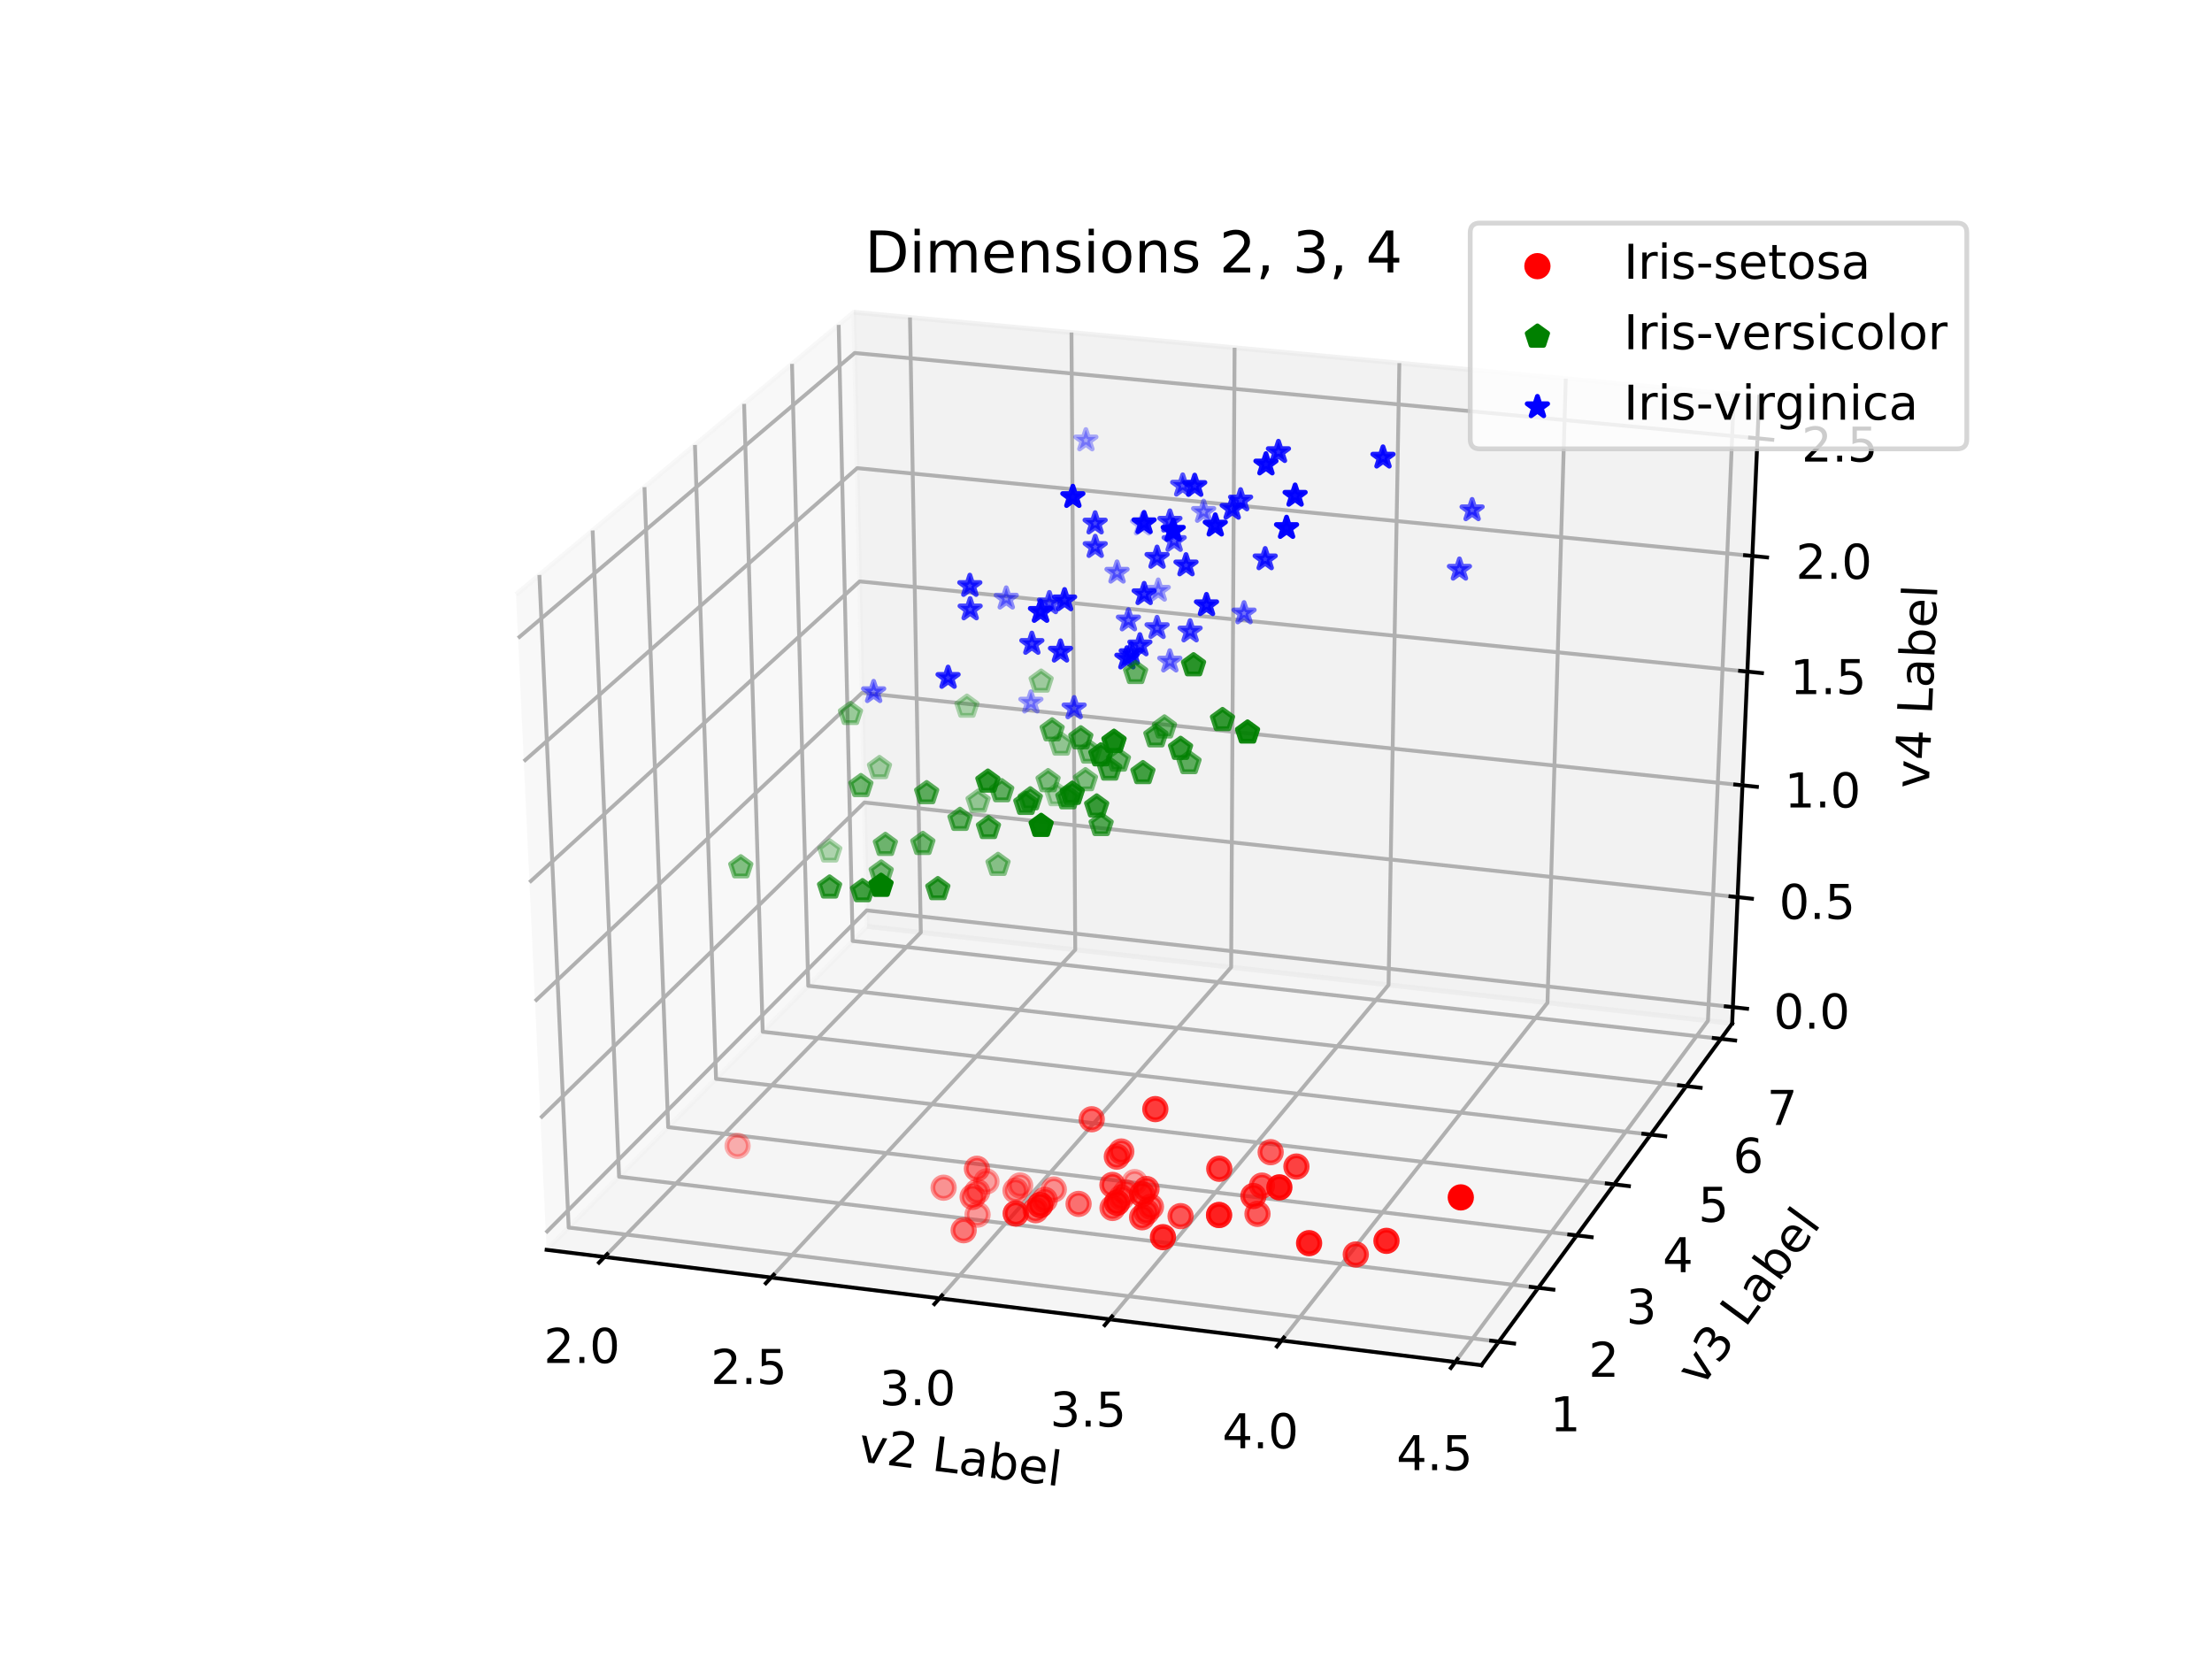 <?xml version="1.0" encoding="utf-8" standalone="no"?>
<!DOCTYPE svg PUBLIC "-//W3C//DTD SVG 1.1//EN"
  "http://www.w3.org/Graphics/SVG/1.1/DTD/svg11.dtd">
<!-- Created with matplotlib (http://matplotlib.org/) -->
<svg height="345.6pt" version="1.1" viewBox="0 0 460.8 345.6" width="460.8pt" xmlns="http://www.w3.org/2000/svg" xmlns:xlink="http://www.w3.org/1999/xlink">
 <defs>
  <style type="text/css">
*{stroke-linecap:butt;stroke-linejoin:round;}
  </style>
 </defs>
 <g id="figure_1">
  <g id="patch_1">
   <path d="M 0 345.6 
L 460.8 345.6 
L 460.8 0 
L 0 0 
z
" style="fill:#ffffff;"/>
  </g>
  <g id="patch_2">
   <path d="M 57.6 307.584 
L 414.72 307.584 
L 414.72 41.472 
L 57.6 41.472 
z
" style="fill:#ffffff;"/>
  </g>
  <g id="pane3d_1">
   <g id="patch_3">
    <path d="M 113.866 260.361 
L 180.634 192.989 
L 177.868 65.041 
L 107.496 123.839 
" style="fill:#f2f2f2;opacity:0.5;stroke:#f2f2f2;stroke-linejoin:miter;"/>
   </g>
  </g>
  <g id="pane3d_2">
   <g id="patch_4">
    <path d="M 180.634 192.989 
L 360.839 213.214 
L 366.486 82.642 
L 177.868 65.041 
" style="fill:#e6e6e6;opacity:0.5;stroke:#e6e6e6;stroke-linejoin:miter;"/>
   </g>
  </g>
  <g id="pane3d_3">
   <g id="patch_5">
    <path d="M 113.866 260.361 
L 308.622 284.402 
L 360.839 213.214 
L 180.634 192.989 
" style="fill:#ececec;opacity:0.5;stroke:#ececec;stroke-linejoin:miter;"/>
   </g>
  </g>
  <g id="axis3d_1">
   <g id="line2d_1">
    <path d="M 113.866 260.361 
L 308.622 284.402 
" style="fill:none;stroke:#000000;stroke-linecap:square;stroke-width:0.8;"/>
   </g>
   <g id="text_1">
    <!-- v2 Label -->
    <defs>
     <path d="M 2.984 54.688 
L 12.5 54.688 
L 29.594 8.797 
L 46.688 54.688 
L 56.203 54.688 
L 35.688 0 
L 23.484 0 
z
" id="DejaVuSans-76"/>
     <path d="M 19.188 8.297 
L 53.609 8.297 
L 53.609 0 
L 7.328 0 
L 7.328 8.297 
Q 12.938 14.109 22.625 23.891 
Q 32.328 33.688 34.812 36.531 
Q 39.547 41.844 41.422 45.531 
Q 43.312 49.219 43.312 52.781 
Q 43.312 58.594 39.234 62.25 
Q 35.156 65.922 28.609 65.922 
Q 23.969 65.922 18.812 64.312 
Q 13.672 62.703 7.812 59.422 
L 7.812 69.391 
Q 13.766 71.781 18.938 73 
Q 24.125 74.219 28.422 74.219 
Q 39.75 74.219 46.484 68.547 
Q 53.219 62.891 53.219 53.422 
Q 53.219 48.922 51.531 44.891 
Q 49.859 40.875 45.406 35.406 
Q 44.188 33.984 37.641 27.219 
Q 31.109 20.453 19.188 8.297 
z
" id="DejaVuSans-32"/>
     <path id="DejaVuSans-20"/>
     <path d="M 9.812 72.906 
L 19.672 72.906 
L 19.672 8.297 
L 55.172 8.297 
L 55.172 0 
L 9.812 0 
z
" id="DejaVuSans-4c"/>
     <path d="M 34.281 27.484 
Q 23.391 27.484 19.188 25 
Q 14.984 22.516 14.984 16.5 
Q 14.984 11.719 18.141 8.906 
Q 21.297 6.109 26.703 6.109 
Q 34.188 6.109 38.703 11.406 
Q 43.219 16.703 43.219 25.484 
L 43.219 27.484 
z
M 52.203 31.203 
L 52.203 0 
L 43.219 0 
L 43.219 8.297 
Q 40.141 3.328 35.547 0.953 
Q 30.953 -1.422 24.312 -1.422 
Q 15.922 -1.422 10.953 3.297 
Q 6 8.016 6 15.922 
Q 6 25.141 12.172 29.828 
Q 18.359 34.516 30.609 34.516 
L 43.219 34.516 
L 43.219 35.406 
Q 43.219 41.609 39.141 45 
Q 35.062 48.391 27.688 48.391 
Q 23 48.391 18.547 47.266 
Q 14.109 46.141 10.016 43.891 
L 10.016 52.203 
Q 14.938 54.109 19.578 55.047 
Q 24.219 56 28.609 56 
Q 40.484 56 46.344 49.844 
Q 52.203 43.703 52.203 31.203 
z
" id="DejaVuSans-61"/>
     <path d="M 48.688 27.297 
Q 48.688 37.203 44.609 42.844 
Q 40.531 48.484 33.406 48.484 
Q 26.266 48.484 22.188 42.844 
Q 18.109 37.203 18.109 27.297 
Q 18.109 17.391 22.188 11.75 
Q 26.266 6.109 33.406 6.109 
Q 40.531 6.109 44.609 11.75 
Q 48.688 17.391 48.688 27.297 
z
M 18.109 46.391 
Q 20.953 51.266 25.266 53.625 
Q 29.594 56 35.594 56 
Q 45.562 56 51.781 48.094 
Q 58.016 40.188 58.016 27.297 
Q 58.016 14.406 51.781 6.484 
Q 45.562 -1.422 35.594 -1.422 
Q 29.594 -1.422 25.266 0.953 
Q 20.953 3.328 18.109 8.203 
L 18.109 0 
L 9.078 0 
L 9.078 75.984 
L 18.109 75.984 
z
" id="DejaVuSans-62"/>
     <path d="M 56.203 29.594 
L 56.203 25.203 
L 14.891 25.203 
Q 15.484 15.922 20.484 11.062 
Q 25.484 6.203 34.422 6.203 
Q 39.594 6.203 44.453 7.469 
Q 49.312 8.734 54.109 11.281 
L 54.109 2.781 
Q 49.266 0.734 44.188 -0.344 
Q 39.109 -1.422 33.891 -1.422 
Q 20.797 -1.422 13.156 6.188 
Q 5.516 13.812 5.516 26.812 
Q 5.516 40.234 12.766 48.109 
Q 20.016 56 32.328 56 
Q 43.359 56 49.781 48.891 
Q 56.203 41.797 56.203 29.594 
z
M 47.219 32.234 
Q 47.125 39.594 43.094 43.984 
Q 39.062 48.391 32.422 48.391 
Q 24.906 48.391 20.391 44.141 
Q 15.875 39.891 15.188 32.172 
z
" id="DejaVuSans-65"/>
     <path d="M 9.422 75.984 
L 18.406 75.984 
L 18.406 0 
L 9.422 0 
z
" id="DejaVuSans-6c"/>
    </defs>
    <g transform="translate(178.59 304.407)rotate(-352.963)scale(0.1 -0.1)">
     <use xlink:href="#DejaVuSans-76"/>
     <use x="59.18" xlink:href="#DejaVuSans-32"/>
     <use x="122.803" xlink:href="#DejaVuSans-20"/>
     <use x="154.59" xlink:href="#DejaVuSans-4c"/>
     <use x="210.303" xlink:href="#DejaVuSans-61"/>
     <use x="271.582" xlink:href="#DejaVuSans-62"/>
     <use x="335.059" xlink:href="#DejaVuSans-65"/>
     <use x="396.582" xlink:href="#DejaVuSans-6c"/>
    </g>
   </g>
   <g id="Line3DCollection_1">
    <path d="M 125.931 261.851 
L 191.822 194.244 
L 189.565 66.133 
" style="fill:none;stroke:#b0b0b0;stroke-width:0.8;"/>
    <path d="M 160.641 266.135 
L 223.993 197.855 
L 223.209 69.272 
" style="fill:none;stroke:#b0b0b0;stroke-width:0.8;"/>
    <path d="M 195.714 270.464 
L 256.471 201.5 
L 257.189 72.443 
" style="fill:none;stroke:#b0b0b0;stroke-width:0.8;"/>
    <path d="M 231.154 274.839 
L 289.261 205.18 
L 291.511 75.646 
" style="fill:none;stroke:#b0b0b0;stroke-width:0.8;"/>
    <path d="M 266.967 279.26 
L 322.369 208.896 
L 326.181 78.881 
" style="fill:none;stroke:#b0b0b0;stroke-width:0.8;"/>
    <path d="M 303.16 283.727 
L 355.797 212.648 
L 361.202 82.149 
" style="fill:none;stroke:#b0b0b0;stroke-width:0.8;"/>
   </g>
   <g id="xtick_1">
    <g id="line2d_2">
     <path d="M 126.504 261.262 
L 124.781 263.03 
" style="fill:none;stroke:#000000;stroke-linecap:square;stroke-width:0.8;"/>
    </g>
    <g id="text_2">
     <!-- 2.0 -->
     <defs>
      <path d="M 10.688 12.406 
L 21 12.406 
L 21 0 
L 10.688 0 
z
" id="DejaVuSans-2e"/>
      <path d="M 31.781 66.406 
Q 24.172 66.406 20.328 58.906 
Q 16.5 51.422 16.5 36.375 
Q 16.5 21.391 20.328 13.891 
Q 24.172 6.391 31.781 6.391 
Q 39.453 6.391 43.281 13.891 
Q 47.125 21.391 47.125 36.375 
Q 47.125 51.422 43.281 58.906 
Q 39.453 66.406 31.781 66.406 
z
M 31.781 74.219 
Q 44.047 74.219 50.516 64.516 
Q 56.984 54.828 56.984 36.375 
Q 56.984 17.969 50.516 8.266 
Q 44.047 -1.422 31.781 -1.422 
Q 19.531 -1.422 13.062 8.266 
Q 6.594 17.969 6.594 36.375 
Q 6.594 54.828 13.062 64.516 
Q 19.531 74.219 31.781 74.219 
z
" id="DejaVuSans-30"/>
     </defs>
     <g transform="translate(113.27 283.932)scale(0.1 -0.1)">
      <use xlink:href="#DejaVuSans-32"/>
      <use x="63.623" xlink:href="#DejaVuSans-2e"/>
      <use x="95.41" xlink:href="#DejaVuSans-30"/>
     </g>
    </g>
   </g>
   <g id="xtick_2">
    <g id="line2d_3">
     <path d="M 161.193 265.54 
L 159.535 267.327 
" style="fill:none;stroke:#000000;stroke-linecap:square;stroke-width:0.8;"/>
    </g>
    <g id="text_3">
     <!-- 2.5 -->
     <defs>
      <path d="M 10.797 72.906 
L 49.516 72.906 
L 49.516 64.594 
L 19.828 64.594 
L 19.828 46.734 
Q 21.969 47.469 24.109 47.828 
Q 26.266 48.188 28.422 48.188 
Q 40.625 48.188 47.75 41.5 
Q 54.891 34.812 54.891 23.391 
Q 54.891 11.625 47.562 5.094 
Q 40.234 -1.422 26.906 -1.422 
Q 22.312 -1.422 17.547 -0.641 
Q 12.797 0.141 7.719 1.703 
L 7.719 11.625 
Q 12.109 9.234 16.797 8.062 
Q 21.484 6.891 26.703 6.891 
Q 35.156 6.891 40.078 11.328 
Q 45.016 15.766 45.016 23.391 
Q 45.016 31 40.078 35.438 
Q 35.156 39.891 26.703 39.891 
Q 22.75 39.891 18.812 39.016 
Q 14.891 38.141 10.797 36.281 
z
" id="DejaVuSans-35"/>
     </defs>
     <g transform="translate(148.059 288.305)scale(0.1 -0.1)">
      <use xlink:href="#DejaVuSans-32"/>
      <use x="63.623" xlink:href="#DejaVuSans-2e"/>
      <use x="95.41" xlink:href="#DejaVuSans-35"/>
     </g>
    </g>
   </g>
   <g id="xtick_3">
    <g id="line2d_4">
     <path d="M 196.243 269.863 
L 194.653 271.669 
" style="fill:none;stroke:#000000;stroke-linecap:square;stroke-width:0.8;"/>
    </g>
    <g id="text_4">
     <!-- 3.0 -->
     <defs>
      <path d="M 40.578 39.312 
Q 47.656 37.797 51.625 33 
Q 55.609 28.219 55.609 21.188 
Q 55.609 10.406 48.188 4.484 
Q 40.766 -1.422 27.094 -1.422 
Q 22.516 -1.422 17.656 -0.516 
Q 12.797 0.391 7.625 2.203 
L 7.625 11.719 
Q 11.719 9.328 16.594 8.109 
Q 21.484 6.891 26.812 6.891 
Q 36.078 6.891 40.938 10.547 
Q 45.797 14.203 45.797 21.188 
Q 45.797 27.641 41.281 31.266 
Q 36.766 34.906 28.719 34.906 
L 20.219 34.906 
L 20.219 43.016 
L 29.109 43.016 
Q 36.375 43.016 40.234 45.922 
Q 44.094 48.828 44.094 54.297 
Q 44.094 59.906 40.109 62.906 
Q 36.141 65.922 28.719 65.922 
Q 24.656 65.922 20.016 65.031 
Q 15.375 64.156 9.812 62.312 
L 9.812 71.094 
Q 15.438 72.656 20.344 73.438 
Q 25.25 74.219 29.594 74.219 
Q 40.828 74.219 47.359 69.109 
Q 53.906 64.016 53.906 55.328 
Q 53.906 49.266 50.438 45.094 
Q 46.969 40.922 40.578 39.312 
z
" id="DejaVuSans-33"/>
     </defs>
     <g transform="translate(183.211 292.723)scale(0.1 -0.1)">
      <use xlink:href="#DejaVuSans-33"/>
      <use x="63.623" xlink:href="#DejaVuSans-2e"/>
      <use x="95.41" xlink:href="#DejaVuSans-30"/>
     </g>
    </g>
   </g>
   <g id="xtick_4">
    <g id="line2d_5">
     <path d="M 231.66 274.232 
L 230.138 276.056 
" style="fill:none;stroke:#000000;stroke-linecap:square;stroke-width:0.8;"/>
    </g>
    <g id="text_5">
     <!-- 3.5 -->
     <g transform="translate(218.733 297.188)scale(0.1 -0.1)">
      <use xlink:href="#DejaVuSans-33"/>
      <use x="63.623" xlink:href="#DejaVuSans-2e"/>
      <use x="95.41" xlink:href="#DejaVuSans-35"/>
     </g>
    </g>
   </g>
   <g id="xtick_5">
    <g id="line2d_6">
     <path d="M 267.45 278.646 
L 265.998 280.49 
" style="fill:none;stroke:#000000;stroke-linecap:square;stroke-width:0.8;"/>
    </g>
    <g id="text_6">
     <!-- 4.0 -->
     <defs>
      <path d="M 37.797 64.312 
L 12.891 25.391 
L 37.797 25.391 
z
M 35.203 72.906 
L 47.609 72.906 
L 47.609 25.391 
L 58.016 25.391 
L 58.016 17.188 
L 47.609 17.188 
L 47.609 0 
L 37.797 0 
L 37.797 17.188 
L 4.891 17.188 
L 4.891 26.703 
z
" id="DejaVuSans-34"/>
     </defs>
     <g transform="translate(254.63 301.699)scale(0.1 -0.1)">
      <use xlink:href="#DejaVuSans-34"/>
      <use x="63.623" xlink:href="#DejaVuSans-2e"/>
      <use x="95.41" xlink:href="#DejaVuSans-30"/>
     </g>
    </g>
   </g>
   <g id="xtick_6">
    <g id="line2d_7">
     <path d="M 303.619 283.107 
L 302.239 284.97 
" style="fill:none;stroke:#000000;stroke-linecap:square;stroke-width:0.8;"/>
    </g>
    <g id="text_7">
     <!-- 4.5 -->
     <g transform="translate(290.908 306.259)scale(0.1 -0.1)">
      <use xlink:href="#DejaVuSans-34"/>
      <use x="63.623" xlink:href="#DejaVuSans-2e"/>
      <use x="95.41" xlink:href="#DejaVuSans-35"/>
     </g>
    </g>
   </g>
  </g>
  <g id="axis3d_2">
   <g id="line2d_8">
    <path d="M 360.839 213.214 
L 308.622 284.402 
" style="fill:none;stroke:#000000;stroke-linecap:square;stroke-width:0.8;"/>
   </g>
   <g id="text_8">
    <!-- v3 Label -->
    <g transform="translate(354.416 289.21)rotate(-53.739)scale(0.1 -0.1)">
     <use xlink:href="#DejaVuSans-76"/>
     <use x="59.18" xlink:href="#DejaVuSans-33"/>
     <use x="122.803" xlink:href="#DejaVuSans-20"/>
     <use x="154.59" xlink:href="#DejaVuSans-4c"/>
     <use x="210.303" xlink:href="#DejaVuSans-61"/>
     <use x="271.582" xlink:href="#DejaVuSans-62"/>
     <use x="335.059" xlink:href="#DejaVuSans-65"/>
     <use x="396.582" xlink:href="#DejaVuSans-6c"/>
    </g>
   </g>
   <g id="Line3DCollection_2">
    <path d="M 112.363 119.772 
L 118.467 255.719 
L 312.228 279.485 
" style="fill:none;stroke:#b0b0b0;stroke-width:0.8;"/>
    <path d="M 123.459 110.502 
L 128.964 245.127 
L 320.451 268.275 
" style="fill:none;stroke:#b0b0b0;stroke-width:0.8;"/>
    <path d="M 134.257 101.479 
L 139.193 234.805 
L 328.458 257.359 
" style="fill:none;stroke:#b0b0b0;stroke-width:0.8;"/>
    <path d="M 144.771 92.695 
L 149.164 224.744 
L 336.258 246.725 
" style="fill:none;stroke:#b0b0b0;stroke-width:0.8;"/>
    <path d="M 155.011 84.139 
L 158.888 214.932 
L 343.859 236.362 
" style="fill:none;stroke:#b0b0b0;stroke-width:0.8;"/>
    <path d="M 164.988 75.803 
L 168.373 205.361 
L 351.268 226.261 
" style="fill:none;stroke:#b0b0b0;stroke-width:0.8;"/>
    <path d="M 174.711 67.679 
L 177.627 196.023 
L 358.493 216.412 
" style="fill:none;stroke:#b0b0b0;stroke-width:0.8;"/>
   </g>
   <g id="xtick_7">
    <g id="line2d_9">
     <path d="M 310.633 279.29 
L 315.419 279.877 
" style="fill:none;stroke:#000000;stroke-linecap:square;stroke-width:0.8;"/>
    </g>
    <g id="text_9">
     <!-- 1 -->
     <defs>
      <path d="M 12.406 8.297 
L 28.516 8.297 
L 28.516 63.922 
L 10.984 60.406 
L 10.984 69.391 
L 28.422 72.906 
L 38.281 72.906 
L 38.281 8.297 
L 54.391 8.297 
L 54.391 0 
L 12.406 0 
z
" id="DejaVuSans-31"/>
     </defs>
     <g transform="translate(322.907 298.16)scale(0.1 -0.1)">
      <use xlink:href="#DejaVuSans-31"/>
     </g>
    </g>
   </g>
   <g id="xtick_8">
    <g id="line2d_10">
     <path d="M 318.875 268.085 
L 323.603 268.656 
" style="fill:none;stroke:#000000;stroke-linecap:square;stroke-width:0.8;"/>
    </g>
    <g id="text_10">
     <!-- 2 -->
     <g transform="translate(330.935 286.818)scale(0.1 -0.1)">
      <use xlink:href="#DejaVuSans-32"/>
     </g>
    </g>
   </g>
   <g id="xtick_9">
    <g id="line2d_11">
     <path d="M 326.902 257.173 
L 331.573 257.73 
" style="fill:none;stroke:#000000;stroke-linecap:square;stroke-width:0.8;"/>
    </g>
    <g id="text_11">
     <!-- 3 -->
     <g transform="translate(338.753 275.774)scale(0.1 -0.1)">
      <use xlink:href="#DejaVuSans-33"/>
     </g>
    </g>
   </g>
   <g id="xtick_10">
    <g id="line2d_12">
     <path d="M 334.72 246.544 
L 339.337 247.086 
" style="fill:none;stroke:#000000;stroke-linecap:square;stroke-width:0.8;"/>
    </g>
    <g id="text_12">
     <!-- 4 -->
     <g transform="translate(346.368 265.014)scale(0.1 -0.1)">
      <use xlink:href="#DejaVuSans-34"/>
     </g>
    </g>
   </g>
   <g id="xtick_11">
    <g id="line2d_13">
     <path d="M 342.339 236.186 
L 346.901 236.715 
" style="fill:none;stroke:#000000;stroke-linecap:square;stroke-width:0.8;"/>
    </g>
    <g id="text_13">
     <!-- 5 -->
     <g transform="translate(353.789 254.529)scale(0.1 -0.1)">
      <use xlink:href="#DejaVuSans-35"/>
     </g>
    </g>
   </g>
   <g id="xtick_12">
    <g id="line2d_14">
     <path d="M 349.766 226.09 
L 354.275 226.605 
" style="fill:none;stroke:#000000;stroke-linecap:square;stroke-width:0.8;"/>
    </g>
    <g id="text_14">
     <!-- 6 -->
     <defs>
      <path d="M 33.016 40.375 
Q 26.375 40.375 22.484 35.828 
Q 18.609 31.297 18.609 23.391 
Q 18.609 15.531 22.484 10.953 
Q 26.375 6.391 33.016 6.391 
Q 39.656 6.391 43.531 10.953 
Q 47.406 15.531 47.406 23.391 
Q 47.406 31.297 43.531 35.828 
Q 39.656 40.375 33.016 40.375 
z
M 52.594 71.297 
L 52.594 62.312 
Q 48.875 64.062 45.094 64.984 
Q 41.312 65.922 37.594 65.922 
Q 27.828 65.922 22.672 59.328 
Q 17.531 52.734 16.797 39.406 
Q 19.672 43.656 24.016 45.922 
Q 28.375 48.188 33.594 48.188 
Q 44.578 48.188 50.953 41.516 
Q 57.328 34.859 57.328 23.391 
Q 57.328 12.156 50.688 5.359 
Q 44.047 -1.422 33.016 -1.422 
Q 20.359 -1.422 13.672 8.266 
Q 6.984 17.969 6.984 36.375 
Q 6.984 53.656 15.188 63.938 
Q 23.391 74.219 37.203 74.219 
Q 40.922 74.219 44.703 73.484 
Q 48.484 72.75 52.594 71.297 
z
" id="DejaVuSans-36"/>
     </defs>
     <g transform="translate(361.024 244.309)scale(0.1 -0.1)">
      <use xlink:href="#DejaVuSans-36"/>
     </g>
    </g>
   </g>
   <g id="xtick_13">
    <g id="line2d_15">
     <path d="M 357.008 216.245 
L 361.466 216.747 
" style="fill:none;stroke:#000000;stroke-linecap:square;stroke-width:0.8;"/>
    </g>
    <g id="text_15">
     <!-- 7 -->
     <defs>
      <path d="M 8.203 72.906 
L 55.078 72.906 
L 55.078 68.703 
L 28.609 0 
L 18.312 0 
L 43.219 64.594 
L 8.203 64.594 
z
" id="DejaVuSans-37"/>
     </defs>
     <g transform="translate(368.078 234.342)scale(0.1 -0.1)">
      <use xlink:href="#DejaVuSans-37"/>
     </g>
    </g>
   </g>
  </g>
  <g id="axis3d_3">
   <g id="line2d_16">
    <path d="M 360.839 213.214 
L 366.486 82.642 
" style="fill:none;stroke:#000000;stroke-linecap:square;stroke-width:0.8;"/>
   </g>
   <g id="text_16">
    <!-- v4 Label -->
    <g transform="translate(401.779 164.376)rotate(-87.524)scale(0.1 -0.1)">
     <use xlink:href="#DejaVuSans-76"/>
     <use x="59.18" xlink:href="#DejaVuSans-34"/>
     <use x="122.803" xlink:href="#DejaVuSans-20"/>
     <use x="154.59" xlink:href="#DejaVuSans-4c"/>
     <use x="210.303" xlink:href="#DejaVuSans-61"/>
     <use x="271.582" xlink:href="#DejaVuSans-62"/>
     <use x="335.059" xlink:href="#DejaVuSans-65"/>
     <use x="396.582" xlink:href="#DejaVuSans-6c"/>
    </g>
   </g>
   <g id="Line3DCollection_3">
    <path d="M 360.986 209.809 
L 180.562 189.648 
L 113.701 256.811 
" style="fill:none;stroke:#b0b0b0;stroke-width:0.8;"/>
    <path d="M 361.977 186.893 
L 180.076 167.172 
L 112.585 232.904 
" style="fill:none;stroke:#b0b0b0;stroke-width:0.8;"/>
    <path d="M 362.985 163.596 
L 179.582 144.331 
L 111.45 208.574 
" style="fill:none;stroke:#b0b0b0;stroke-width:0.8;"/>
    <path d="M 364.009 139.907 
L 179.08 121.117 
L 110.294 183.811 
" style="fill:none;stroke:#b0b0b0;stroke-width:0.8;"/>
    <path d="M 365.051 115.818 
L 178.57 97.52 
L 109.118 158.601 
" style="fill:none;stroke:#b0b0b0;stroke-width:0.8;"/>
    <path d="M 366.111 91.316 
L 178.051 73.532 
L 107.92 132.934 
" style="fill:none;stroke:#b0b0b0;stroke-width:0.8;"/>
   </g>
   <g id="xtick_14">
    <g id="line2d_17">
     <path d="M 359.505 209.643 
L 363.952 210.14 
" style="fill:none;stroke:#000000;stroke-linecap:square;stroke-width:0.8;"/>
    </g>
    <g id="text_17">
     <!-- 0.0 -->
     <g transform="translate(369.487 214.28)scale(0.1 -0.1)">
      <use xlink:href="#DejaVuSans-30"/>
      <use x="63.623" xlink:href="#DejaVuSans-2e"/>
      <use x="95.41" xlink:href="#DejaVuSans-30"/>
     </g>
    </g>
   </g>
   <g id="xtick_15">
    <g id="line2d_18">
     <path d="M 360.483 186.731 
L 364.968 187.217 
" style="fill:none;stroke:#000000;stroke-linecap:square;stroke-width:0.8;"/>
    </g>
    <g id="text_18">
     <!-- 0.5 -->
     <g transform="translate(370.609 191.432)scale(0.1 -0.1)">
      <use xlink:href="#DejaVuSans-30"/>
      <use x="63.623" xlink:href="#DejaVuSans-2e"/>
      <use x="95.41" xlink:href="#DejaVuSans-35"/>
     </g>
    </g>
   </g>
   <g id="xtick_16">
    <g id="line2d_19">
     <path d="M 361.478 163.437 
L 366.001 163.913 
" style="fill:none;stroke:#000000;stroke-linecap:square;stroke-width:0.8;"/>
    </g>
    <g id="text_19">
     <!-- 1.0 -->
     <g transform="translate(371.75 168.205)scale(0.1 -0.1)">
      <use xlink:href="#DejaVuSans-31"/>
      <use x="63.623" xlink:href="#DejaVuSans-2e"/>
      <use x="95.41" xlink:href="#DejaVuSans-30"/>
     </g>
    </g>
   </g>
   <g id="xtick_17">
    <g id="line2d_20">
     <path d="M 362.49 139.753 
L 367.051 140.216 
" style="fill:none;stroke:#000000;stroke-linecap:square;stroke-width:0.8;"/>
    </g>
    <g id="text_20">
     <!-- 1.5 -->
     <g transform="translate(372.91 144.589)scale(0.1 -0.1)">
      <use xlink:href="#DejaVuSans-31"/>
      <use x="63.623" xlink:href="#DejaVuSans-2e"/>
      <use x="95.41" xlink:href="#DejaVuSans-35"/>
     </g>
    </g>
   </g>
   <g id="xtick_18">
    <g id="line2d_21">
     <path d="M 363.519 115.667 
L 368.119 116.118 
" style="fill:none;stroke:#000000;stroke-linecap:square;stroke-width:0.8;"/>
    </g>
    <g id="text_21">
     <!-- 2.0 -->
     <g transform="translate(374.09 120.576)scale(0.1 -0.1)">
      <use xlink:href="#DejaVuSans-32"/>
      <use x="63.623" xlink:href="#DejaVuSans-2e"/>
      <use x="95.41" xlink:href="#DejaVuSans-30"/>
     </g>
    </g>
   </g>
   <g id="xtick_19">
    <g id="line2d_22">
     <path d="M 364.565 91.17 
L 369.205 91.609 
" style="fill:none;stroke:#000000;stroke-linecap:square;stroke-width:0.8;"/>
    </g>
    <g id="text_22">
     <!-- 2.5 -->
     <g transform="translate(375.29 96.154)scale(0.1 -0.1)">
      <use xlink:href="#DejaVuSans-32"/>
      <use x="63.623" xlink:href="#DejaVuSans-2e"/>
      <use x="95.41" xlink:href="#DejaVuSans-35"/>
     </g>
    </g>
   </g>
  </g>
  <g id="axes_1">
   <g id="Path3DCollection_1">
    <defs>
     <path d="M 0 -2.236 
L -0.502 -0.691 
L -2.127 -0.691 
L -0.812 0.264 
L -1.314 1.809 
L -0 0.854 
L 1.314 1.809 
L 0.812 0.264 
L 2.127 -0.691 
L 0.502 -0.691 
z
" id="C0_0_b02010e6f3"/>
    </defs>
    <g clip-path="url(#peb1ebe1a8b)">
     <use style="fill:#0000ff;fill-opacity:0.846;stroke:#0000ff;stroke-opacity:0.846;" x="266.324" xlink:href="#C0_0_b02010e6f3" y="94.15"/>
    </g>
    <g clip-path="url(#peb1ebe1a8b)">
     <use style="fill:#0000ff;fill-opacity:0.731;stroke:#0000ff;stroke-opacity:0.731;" x="216.764" xlink:href="#C0_0_b02010e6f3" y="127.432"/>
    </g>
    <g clip-path="url(#peb1ebe1a8b)">
     <use style="fill:#0000ff;fill-opacity:0.637;stroke:#0000ff;stroke-opacity:0.637;" x="244.598" xlink:href="#C0_0_b02010e6f3" y="112.67"/>
    </g>
    <g clip-path="url(#peb1ebe1a8b)">
     <use style="fill:#0000ff;fill-opacity:0.582;stroke:#0000ff;stroke-opacity:0.582;" x="235.068" xlink:href="#C0_0_b02010e6f3" y="129.223"/>
    </g>
    <g clip-path="url(#peb1ebe1a8b)">
     <use style="fill:#0000ff;fill-opacity:0.709;stroke:#0000ff;stroke-opacity:0.709;" x="243.716" xlink:href="#C0_0_b02010e6f3" y="108.646"/>
    </g>
    <g clip-path="url(#peb1ebe1a8b)">
     <use style="fill:#0000ff;fill-opacity:0.419;stroke:#0000ff;stroke-opacity:0.419;" x="250.741" xlink:href="#C0_0_b02010e6f3" y="106.612"/>
    </g>
    <g clip-path="url(#peb1ebe1a8b)">
     <use style="fill:#0000ff;fill-opacity:0.788;stroke:#0000ff;stroke-opacity:0.788;" x="197.502" xlink:href="#C0_0_b02010e6f3" y="141.193"/>
    </g>
    <g clip-path="url(#peb1ebe1a8b)">
     <use style="fill:#0000ff;fill-opacity:0.366;stroke:#0000ff;stroke-opacity:0.366;" x="241.283" xlink:href="#C0_0_b02010e6f3" y="123.031"/>
    </g>
    <g clip-path="url(#peb1ebe1a8b)">
     <use style="fill:#0000ff;fill-opacity:0.423;stroke:#0000ff;stroke-opacity:0.423;" x="209.621" xlink:href="#C0_0_b02010e6f3" y="124.674"/>
    </g>
    <g clip-path="url(#peb1ebe1a8b)">
     <use style="fill:#0000ff;fill-opacity:0.889;stroke:#0000ff;stroke-opacity:0.889;" x="288.101" xlink:href="#C0_0_b02010e6f3" y="95.307"/>
    </g>
    <g clip-path="url(#peb1ebe1a8b)">
     <use style="fill:#0000ff;fill-opacity:0.898;stroke:#0000ff;stroke-opacity:0.898;" x="251.333" xlink:href="#C0_0_b02010e6f3" y="126.049"/>
    </g>
    <g clip-path="url(#peb1ebe1a8b)">
     <use style="fill:#0000ff;fill-opacity:0.668;stroke:#0000ff;stroke-opacity:0.668;" x="218.609" xlink:href="#C0_0_b02010e6f3" y="125.645"/>
    </g>
    <g clip-path="url(#peb1ebe1a8b)">
     <use style="fill:#0000ff;fill-opacity:0.763;stroke:#0000ff;stroke-opacity:0.763;" x="241.038" xlink:href="#C0_0_b02010e6f3" y="116.181"/>
    </g>
    <g clip-path="url(#peb1ebe1a8b)">
     <use style="fill:#0000ff;fill-opacity:0.755;stroke:#0000ff;stroke-opacity:0.755;" x="202.033" xlink:href="#C0_0_b02010e6f3" y="122.042"/>
    </g>
    <g clip-path="url(#peb1ebe1a8b)">
     <use style="fill:#0000ff;fill-opacity:0.967;stroke:#0000ff;stroke-opacity:0.967;" x="223.497" xlink:href="#C0_0_b02010e6f3" y="103.512"/>
    </g>
    <g clip-path="url(#peb1ebe1a8b)">
     <use style="fill:#0000ff;fill-opacity:0.961;stroke:#0000ff;stroke-opacity:0.961;" x="253.163" xlink:href="#C0_0_b02010e6f3" y="109.464"/>
    </g>
    <g clip-path="url(#peb1ebe1a8b)">
     <use style="fill:#0000ff;fill-opacity:0.638;stroke:#0000ff;stroke-opacity:0.638;" x="241.038" xlink:href="#C0_0_b02010e6f3" y="130.818"/>
    </g>
    <g clip-path="url(#peb1ebe1a8b)">
     <use style="fill:#0000ff;fill-opacity:0.623;stroke:#0000ff;stroke-opacity:0.623;" x="306.668" xlink:href="#C0_0_b02010e6f3" y="106.271"/>
    </g>
    <g clip-path="url(#peb1ebe1a8b)">
     <use style="fill:#0000ff;fill-opacity:0.312;stroke:#0000ff;stroke-opacity:0.312;" x="226.208" xlink:href="#C0_0_b02010e6f3" y="91.718"/>
    </g>
    <g clip-path="url(#peb1ebe1a8b)">
     <use style="fill:#0000ff;fill-opacity:0.475;stroke:#0000ff;stroke-opacity:0.475;" x="181.997" xlink:href="#C0_0_b02010e6f3" y="144.159"/>
    </g>
    <g clip-path="url(#peb1ebe1a8b)">
     <use style="fill:#0000ff;fill-opacity:0.833;stroke:#0000ff;stroke-opacity:0.833;" x="256.689" xlink:href="#C0_0_b02010e6f3" y="105.96"/>
    </g>
    <g clip-path="url(#peb1ebe1a8b)">
     <use style="fill:#0000ff;fill-opacity:0.862;stroke:#0000ff;stroke-opacity:0.862;" x="221.774" xlink:href="#C0_0_b02010e6f3" y="125.033"/>
    </g>
    <g clip-path="url(#peb1ebe1a8b)">
     <use style="fill:#0000ff;fill-opacity:0.3;stroke:#0000ff;stroke-opacity:0.3;" x="238.015" xlink:href="#C0_0_b02010e6f3" y="109.25"/>
    </g>
    <g clip-path="url(#peb1ebe1a8b)">
     <use style="fill:#0000ff;fill-opacity:0.753;stroke:#0000ff;stroke-opacity:0.753;" x="214.954" xlink:href="#C0_0_b02010e6f3" y="134.108"/>
    </g>
    <g clip-path="url(#peb1ebe1a8b)">
     <use style="fill:#0000ff;fill-opacity:0.774;stroke:#0000ff;stroke-opacity:0.774;" x="263.563" xlink:href="#C0_0_b02010e6f3" y="116.488"/>
    </g>
    <g clip-path="url(#peb1ebe1a8b)">
     <use style="fill:#0000ff;fill-opacity:0.531;stroke:#0000ff;stroke-opacity:0.531;" x="259.155" xlink:href="#C0_0_b02010e6f3" y="127.752"/>
    </g>
    <g clip-path="url(#peb1ebe1a8b)">
     <use style="fill:#0000ff;fill-opacity:0.81;stroke:#0000ff;stroke-opacity:0.81;" x="220.919" xlink:href="#C0_0_b02010e6f3" y="135.725"/>
    </g>
    <g clip-path="url(#peb1ebe1a8b)">
     <use style="fill:#0000ff;fill-opacity:0.828;stroke:#0000ff;stroke-opacity:0.828;" x="235.655" xlink:href="#C0_0_b02010e6f3" y="136.24"/>
    </g>
    <g clip-path="url(#peb1ebe1a8b)">
     <use style="fill:#0000ff;fill-opacity:0.682;stroke:#0000ff;stroke-opacity:0.682;" x="228.158" xlink:href="#C0_0_b02010e6f3" y="113.925"/>
    </g>
    <g clip-path="url(#peb1ebe1a8b)">
     <use style="fill:#0000ff;fill-opacity:0.462;stroke:#0000ff;stroke-opacity:0.462;" x="243.689" xlink:href="#C0_0_b02010e6f3" y="137.786"/>
    </g>
    <g clip-path="url(#peb1ebe1a8b)">
     <use style="fill:#0000ff;fill-opacity:0.444;stroke:#0000ff;stroke-opacity:0.444;" x="232.699" xlink:href="#C0_0_b02010e6f3" y="119.273"/>
    </g>
    <g clip-path="url(#peb1ebe1a8b)">
     <use style="fill:#0000ff;fill-opacity:0.635;stroke:#0000ff;stroke-opacity:0.635;" x="304.028" xlink:href="#C0_0_b02010e6f3" y="118.656"/>
    </g>
    <g clip-path="url(#peb1ebe1a8b)">
     <use style="fill:#0000ff;fill-opacity:0.723;stroke:#0000ff;stroke-opacity:0.723;" x="228.136" xlink:href="#C0_0_b02010e6f3" y="109.025"/>
    </g>
    <g clip-path="url(#peb1ebe1a8b)">
     <use style="fill:#0000ff;fill-opacity:0.59;stroke:#0000ff;stroke-opacity:0.59;" x="223.764" xlink:href="#C0_0_b02010e6f3" y="147.53"/>
    </g>
    <g clip-path="url(#peb1ebe1a8b)">
     <use style="fill:#0000ff;fill-opacity:0.346;stroke:#0000ff;stroke-opacity:0.346;" x="214.753" xlink:href="#C0_0_b02010e6f3" y="146.342"/>
    </g>
    <g clip-path="url(#peb1ebe1a8b)">
     <use style="fill:#0000ff;fill-opacity:0.657;stroke:#0000ff;stroke-opacity:0.657;" x="246.383" xlink:href="#C0_0_b02010e6f3" y="101.145"/>
    </g>
    <g clip-path="url(#peb1ebe1a8b)">
     <use style="fill:#0000ff;fill-opacity:0.957;stroke:#0000ff;stroke-opacity:0.957;" x="269.794" xlink:href="#C0_0_b02010e6f3" y="103.247"/>
    </g>
    <g clip-path="url(#peb1ebe1a8b)">
     <use style="fill:#0000ff;fill-opacity:0.662;stroke:#0000ff;stroke-opacity:0.662;" x="247.918" xlink:href="#C0_0_b02010e6f3" y="131.52"/>
    </g>
    <g clip-path="url(#peb1ebe1a8b)">
     <use style="fill:#0000ff;fill-opacity:0.859;stroke:#0000ff;stroke-opacity:0.859;" x="234.75" xlink:href="#C0_0_b02010e6f3" y="137.152"/>
    </g>
    <g clip-path="url(#peb1ebe1a8b)">
     <use style="fill:#0000ff;fill-opacity:0.819;stroke:#0000ff;stroke-opacity:0.819;" x="247.066" xlink:href="#C0_0_b02010e6f3" y="117.757"/>
    </g>
    <g clip-path="url(#peb1ebe1a8b)">
     <use style="fill:#0000ff;fill-opacity:0.882;stroke:#0000ff;stroke-opacity:0.882;" x="248.879" xlink:href="#C0_0_b02010e6f3" y="101.204"/>
    </g>
    <g clip-path="url(#peb1ebe1a8b)">
     <use style="fill:#0000ff;stroke:#0000ff;" x="244.4" xlink:href="#C0_0_b02010e6f3" y="110.538"/>
    </g>
    <g clip-path="url(#peb1ebe1a8b)">
     <use style="fill:#0000ff;fill-opacity:0.731;stroke:#0000ff;stroke-opacity:0.731;" x="216.764" xlink:href="#C0_0_b02010e6f3" y="127.432"/>
    </g>
    <g clip-path="url(#peb1ebe1a8b)">
     <use style="fill:#0000ff;fill-opacity:0.769;stroke:#0000ff;stroke-opacity:0.769;" x="258.439" xlink:href="#C0_0_b02010e6f3" y="104.222"/>
    </g>
    <g clip-path="url(#peb1ebe1a8b)">
     <use style="fill:#0000ff;fill-opacity:0.942;stroke:#0000ff;stroke-opacity:0.942;" x="263.719" xlink:href="#C0_0_b02010e6f3" y="96.73"/>
    </g>
    <g clip-path="url(#peb1ebe1a8b)">
     <use style="fill:#0000ff;fill-opacity:0.943;stroke:#0000ff;stroke-opacity:0.943;" x="238.334" xlink:href="#C0_0_b02010e6f3" y="108.967"/>
    </g>
    <g clip-path="url(#peb1ebe1a8b)">
     <use style="fill:#0000ff;fill-opacity:0.714;stroke:#0000ff;stroke-opacity:0.714;" x="202.099" xlink:href="#C0_0_b02010e6f3" y="126.926"/>
    </g>
    <g clip-path="url(#peb1ebe1a8b)">
     <use style="fill:#0000ff;fill-opacity:0.816;stroke:#0000ff;stroke-opacity:0.816;" x="238.348" xlink:href="#C0_0_b02010e6f3" y="123.748"/>
    </g>
    <g clip-path="url(#peb1ebe1a8b)">
     <use style="fill:#0000ff;fill-opacity:0.979;stroke:#0000ff;stroke-opacity:0.979;" x="268.015" xlink:href="#C0_0_b02010e6f3" y="109.963"/>
    </g>
    <g clip-path="url(#peb1ebe1a8b)">
     <use style="fill:#0000ff;fill-opacity:0.764;stroke:#0000ff;stroke-opacity:0.764;" x="237.459" xlink:href="#C0_0_b02010e6f3" y="134.423"/>
    </g>
   </g>
   <g id="Path3DCollection_2">
    <defs>
     <path d="M 0 -2.236 
L -2.127 -0.691 
L -1.314 1.809 
L 1.314 1.809 
L 2.127 -0.691 
z
" id="C1_0_a274d07368"/>
    </defs>
    <g clip-path="url(#peb1ebe1a8b)">
     <use style="fill:#008000;fill-opacity:0.611;stroke:#008000;stroke-opacity:0.611;" x="247.7" xlink:href="#C1_0_a274d07368" y="158.967"/>
    </g>
    <g clip-path="url(#peb1ebe1a8b)">
     <use style="fill:#008000;fill-opacity:0.781;stroke:#008000;stroke-opacity:0.781;" x="245.931" xlink:href="#C1_0_a274d07368" y="155.997"/>
    </g>
    <g clip-path="url(#peb1ebe1a8b)">
     <use style="fill:#008000;fill-opacity:0.537;stroke:#008000;stroke-opacity:0.537;" x="242.575" xlink:href="#C1_0_a274d07368" y="151.538"/>
    </g>
    <g clip-path="url(#peb1ebe1a8b)">
     <use style="fill:#008000;fill-opacity:0.542;stroke:#008000;stroke-opacity:0.542;" x="179.339" xlink:href="#C1_0_a274d07368" y="163.75"/>
    </g>
    <g clip-path="url(#peb1ebe1a8b)">
     <use style="fill:#008000;fill-opacity:0.57;stroke:#008000;stroke-opacity:0.57;" x="219.181" xlink:href="#C1_0_a274d07368" y="152.142"/>
    </g>
    <g clip-path="url(#peb1ebe1a8b)">
     <use style="fill:#008000;fill-opacity:0.487;stroke:#008000;stroke-opacity:0.487;" x="218.335" xlink:href="#C1_0_a274d07368" y="162.727"/>
    </g>
    <g clip-path="url(#peb1ebe1a8b)">
     <use style="fill:#008000;fill-opacity:0.786;stroke:#008000;stroke-opacity:0.786;" x="254.672" xlink:href="#C1_0_a274d07368" y="149.996"/>
    </g>
    <g clip-path="url(#peb1ebe1a8b)">
     <use style="fill:#008000;fill-opacity:0.737;stroke:#008000;stroke-opacity:0.737;" x="179.679" xlink:href="#C1_0_a274d07368" y="185.644"/>
    </g>
    <g clip-path="url(#peb1ebe1a8b)">
     <use style="fill:#008000;fill-opacity:0.476;stroke:#008000;stroke-opacity:0.476;" x="226.121" xlink:href="#C1_0_a274d07368" y="162.523"/>
    </g>
    <g clip-path="url(#peb1ebe1a8b)">
     <use style="fill:#008000;fill-opacity:0.82;stroke:#008000;stroke-opacity:0.82;" x="205.794" xlink:href="#C1_0_a274d07368" y="162.821"/>
    </g>
    <g clip-path="url(#peb1ebe1a8b)">
     <use style="fill:#008000;fill-opacity:0.476;stroke:#008000;stroke-opacity:0.476;" x="154.319" xlink:href="#C1_0_a274d07368" y="180.67"/>
    </g>
    <g clip-path="url(#peb1ebe1a8b)">
     <use style="fill:#008000;fill-opacity:0.855;stroke:#008000;stroke-opacity:0.855;" x="229.329" xlink:href="#C1_0_a274d07368" y="157.346"/>
    </g>
    <g clip-path="url(#peb1ebe1a8b)">
     <use style="fill:#008000;fill-opacity:0.303;stroke:#008000;stroke-opacity:0.303;" x="172.857" xlink:href="#C1_0_a274d07368" y="177.377"/>
    </g>
    <g clip-path="url(#peb1ebe1a8b)">
     <use style="fill:#008000;fill-opacity:0.492;stroke:#008000;stroke-opacity:0.492;" x="227.008" xlink:href="#C1_0_a274d07368" y="156.771"/>
    </g>
    <g clip-path="url(#peb1ebe1a8b)">
     <use style="fill:#008000;fill-opacity:0.988;stroke:#008000;stroke-opacity:0.988;" x="216.889" xlink:href="#C1_0_a274d07368" y="172.041"/>
    </g>
    <g clip-path="url(#peb1ebe1a8b)">
     <use style="fill:#008000;fill-opacity:0.724;stroke:#008000;stroke-opacity:0.724;" x="238.094" xlink:href="#C1_0_a274d07368" y="161.053"/>
    </g>
    <g clip-path="url(#peb1ebe1a8b)">
     <use style="fill:#008000;fill-opacity:0.701;stroke:#008000;stroke-opacity:0.701;" x="232.066" xlink:href="#C1_0_a274d07368" y="154.532"/>
    </g>
    <g clip-path="url(#peb1ebe1a8b)">
     <use style="fill:#008000;fill-opacity:0.449;stroke:#008000;stroke-opacity:0.449;" x="207.908" xlink:href="#C1_0_a274d07368" y="180.169"/>
    </g>
    <g clip-path="url(#peb1ebe1a8b)">
     <use style="fill:#008000;fill-opacity:0.383;stroke:#008000;stroke-opacity:0.383;" x="177.167" xlink:href="#C1_0_a274d07368" y="148.727"/>
    </g>
    <g clip-path="url(#peb1ebe1a8b)">
     <use style="fill:#008000;fill-opacity:0.538;stroke:#008000;stroke-opacity:0.538;" x="192.248" xlink:href="#C1_0_a274d07368" y="175.8"/>
    </g>
    <g clip-path="url(#peb1ebe1a8b)">
     <use style="fill:#008000;fill-opacity:0.83;stroke:#008000;stroke-opacity:0.83;" x="248.637" xlink:href="#C1_0_a274d07368" y="138.584"/>
    </g>
    <g clip-path="url(#peb1ebe1a8b)">
     <use style="fill:#008000;fill-opacity:0.741;stroke:#008000;stroke-opacity:0.741;" x="213.697" xlink:href="#C1_0_a274d07368" y="167.458"/>
    </g>
    <g clip-path="url(#peb1ebe1a8b)">
     <use style="fill:#008000;fill-opacity:0.3;stroke:#008000;stroke-opacity:0.3;" x="201.425" xlink:href="#C1_0_a274d07368" y="147.212"/>
    </g>
    <g clip-path="url(#peb1ebe1a8b)">
     <use style="fill:#008000;fill-opacity:0.32;stroke:#008000;stroke-opacity:0.32;" x="220.209" xlink:href="#C1_0_a274d07368" y="165.646"/>
    </g>
    <g clip-path="url(#peb1ebe1a8b)">
     <use style="fill:#008000;fill-opacity:0.628;stroke:#008000;stroke-opacity:0.628;" x="223.377" xlink:href="#C1_0_a274d07368" y="165.352"/>
    </g>
    <g clip-path="url(#peb1ebe1a8b)">
     <use style="fill:#008000;fill-opacity:0.684;stroke:#008000;stroke-opacity:0.684;" x="231.173" xlink:href="#C1_0_a274d07368" y="160.315"/>
    </g>
    <g clip-path="url(#peb1ebe1a8b)">
     <use style="fill:#008000;fill-opacity:0.402;stroke:#008000;stroke-opacity:0.402;" x="221.055" xlink:href="#C1_0_a274d07368" y="155.112"/>
    </g>
    <g clip-path="url(#peb1ebe1a8b)">
     <use style="fill:#008000;fill-opacity:0.58;stroke:#008000;stroke-opacity:0.58;" x="236.566" xlink:href="#C1_0_a274d07368" y="140.2"/>
    </g>
    <g clip-path="url(#peb1ebe1a8b)">
     <use style="fill:#008000;fill-opacity:0.661;stroke:#008000;stroke-opacity:0.661;" x="225.155" xlink:href="#C1_0_a274d07368" y="153.801"/>
    </g>
    <g clip-path="url(#peb1ebe1a8b)">
     <use style="fill:#008000;fill-opacity:0.715;stroke:#008000;stroke-opacity:0.715;" x="195.368" xlink:href="#C1_0_a274d07368" y="185.22"/>
    </g>
    <g clip-path="url(#peb1ebe1a8b)">
     <use style="fill:#008000;fill-opacity:0.549;stroke:#008000;stroke-opacity:0.549;" x="184.44" xlink:href="#C1_0_a274d07368" y="176.008"/>
    </g>
    <g clip-path="url(#peb1ebe1a8b)">
     <use style="fill:#008000;fill-opacity:0.533;stroke:#008000;stroke-opacity:0.533;" x="183.57" xlink:href="#C1_0_a274d07368" y="181.76"/>
    </g>
    <g clip-path="url(#peb1ebe1a8b)">
     <use style="fill:#008000;fill-opacity:0.685;stroke:#008000;stroke-opacity:0.685;" x="205.915" xlink:href="#C1_0_a274d07368" y="172.492"/>
    </g>
    <g clip-path="url(#peb1ebe1a8b)">
     <use style="fill:#008000;fill-opacity:0.344;stroke:#008000;stroke-opacity:0.344;" x="216.887" xlink:href="#C1_0_a274d07368" y="141.993"/>
    </g>
    <g clip-path="url(#peb1ebe1a8b)">
     <use style="fill:#008000;fill-opacity:0.701;stroke:#008000;stroke-opacity:0.701;" x="232.066" xlink:href="#C1_0_a274d07368" y="154.532"/>
    </g>
    <g clip-path="url(#peb1ebe1a8b)">
     <use style="fill:#008000;fill-opacity:0.929;stroke:#008000;stroke-opacity:0.929;" x="259.884" xlink:href="#C1_0_a274d07368" y="152.595"/>
    </g>
    <g clip-path="url(#peb1ebe1a8b)">
     <use style="fill:#008000;fill-opacity:0.638;stroke:#008000;stroke-opacity:0.638;" x="240.788" xlink:href="#C1_0_a274d07368" y="153.396"/>
    </g>
    <g clip-path="url(#peb1ebe1a8b)">
     <use style="fill:#008000;fill-opacity:0.34;stroke:#008000;stroke-opacity:0.34;" x="183.212" xlink:href="#C1_0_a274d07368" y="159.999"/>
    </g>
    <g clip-path="url(#peb1ebe1a8b)">
     <use style="fill:#008000;fill-opacity:0.77;stroke:#008000;stroke-opacity:0.77;" x="228.455" xlink:href="#C1_0_a274d07368" y="167.997"/>
    </g>
    <g clip-path="url(#peb1ebe1a8b)">
     <use style="fill:#008000;fill-opacity:0.621;stroke:#008000;stroke-opacity:0.621;" x="193.04" xlink:href="#C1_0_a274d07368" y="165.228"/>
    </g>
    <g clip-path="url(#peb1ebe1a8b)">
     <use style="fill:#008000;fill-opacity:0.392;stroke:#008000;stroke-opacity:0.392;" x="203.754" xlink:href="#C1_0_a274d07368" y="166.996"/>
    </g>
    <g clip-path="url(#peb1ebe1a8b)">
     <use style="fill:#008000;fill-opacity:0.582;stroke:#008000;stroke-opacity:0.582;" x="232.987" xlink:href="#C1_0_a274d07368" y="158.437"/>
    </g>
    <g clip-path="url(#peb1ebe1a8b)">
     <use style="fill:#008000;fill-opacity:0.594;stroke:#008000;stroke-opacity:0.594;" x="199.982" xlink:href="#C1_0_a274d07368" y="170.789"/>
    </g>
    <g clip-path="url(#peb1ebe1a8b)">
     <use style="fill:#008000;fill-opacity:0.697;stroke:#008000;stroke-opacity:0.697;" x="172.815" xlink:href="#C1_0_a274d07368" y="184.881"/>
    </g>
    <g clip-path="url(#peb1ebe1a8b)">
     <use style="fill:#008000;fill-opacity:0.599;stroke:#008000;stroke-opacity:0.599;" x="208.676" xlink:href="#C1_0_a274d07368" y="164.817"/>
    </g>
    <g clip-path="url(#peb1ebe1a8b)">
     <use style="fill:#008000;fill-opacity:0.652;stroke:#008000;stroke-opacity:0.652;" x="229.389" xlink:href="#C1_0_a274d07368" y="171.868"/>
    </g>
    <g clip-path="url(#peb1ebe1a8b)">
     <use style="fill:#008000;fill-opacity:0.679;stroke:#008000;stroke-opacity:0.679;" x="222.457" xlink:href="#C1_0_a274d07368" y="166.3"/>
    </g>
    <g clip-path="url(#peb1ebe1a8b)">
     <use style="fill:#008000;fill-opacity:0.628;stroke:#008000;stroke-opacity:0.628;" x="223.377" xlink:href="#C1_0_a274d07368" y="165.352"/>
    </g>
    <g clip-path="url(#peb1ebe1a8b)">
     <use style="fill:#008000;stroke:#008000;" x="183.538" xlink:href="#C1_0_a274d07368" y="184.525"/>
    </g>
    <g clip-path="url(#peb1ebe1a8b)">
     <use style="fill:#008000;fill-opacity:0.69;stroke:#008000;stroke-opacity:0.69;" x="214.63" xlink:href="#C1_0_a274d07368" y="166.507"/>
    </g>
   </g>
   <g id="Path3DCollection_3">
    <defs>
     <path d="M 0 2.236 
C 0.593 2.236 1.162 2 1.581 1.581 
C 2 1.162 2.236 0.593 2.236 0 
C 2.236 -0.593 2 -1.162 1.581 -1.581 
C 1.162 -2 0.593 -2.236 0 -2.236 
C -0.593 -2.236 -1.162 -2 -1.581 -1.581 
C -2 -1.162 -2.236 -0.593 -2.236 0 
C -2.236 0.593 -2 1.162 -1.581 1.581 
C -1.162 2 -0.593 2.236 0 2.236 
z
" id="C2_0_1cae57d51d"/>
    </defs>
    <g clip-path="url(#peb1ebe1a8b)">
     <use style="fill:#ff0000;fill-opacity:0.611;stroke:#ff0000;stroke-opacity:0.611;" x="238.84" xlink:href="#C2_0_1cae57d51d" y="252.492"/>
    </g>
    <g clip-path="url(#peb1ebe1a8b)">
     <use style="fill:#ff0000;fill-opacity:0.438;stroke:#ff0000;stroke-opacity:0.438;" x="203.579" xlink:href="#C2_0_1cae57d51d" y="248.26"/>
    </g>
    <g clip-path="url(#peb1ebe1a8b)">
     <use style="fill:#ff0000;fill-opacity:0.551;stroke:#ff0000;stroke-opacity:0.551;" x="216.692" xlink:href="#C2_0_1cae57d51d" y="251.029"/>
    </g>
    <g clip-path="url(#peb1ebe1a8b)">
     <use style="fill:#ff0000;fill-opacity:0.429;stroke:#ff0000;stroke-opacity:0.429;" x="211.556" xlink:href="#C2_0_1cae57d51d" y="248.026"/>
    </g>
    <g clip-path="url(#peb1ebe1a8b)">
     <use style="fill:#ff0000;fill-opacity:0.645;stroke:#ff0000;stroke-opacity:0.645;" x="245.936" xlink:href="#C2_0_1cae57d51d" y="253.343"/>
    </g>
    <g clip-path="url(#peb1ebe1a8b)">
     <use style="fill:#ff0000;fill-opacity:0.734;stroke:#ff0000;stroke-opacity:0.734;" x="270.066" xlink:href="#C2_0_1cae57d51d" y="243.01"/>
    </g>
    <g clip-path="url(#peb1ebe1a8b)">
     <use style="fill:#ff0000;fill-opacity:0.634;stroke:#ff0000;stroke-opacity:0.634;" x="231.742" xlink:href="#C2_0_1cae57d51d" y="246.843"/>
    </g>
    <g clip-path="url(#peb1ebe1a8b)">
     <use style="fill:#ff0000;fill-opacity:0.532;stroke:#ff0000;stroke-opacity:0.532;" x="232.687" xlink:href="#C2_0_1cae57d51d" y="250.559"/>
    </g>
    <g clip-path="url(#peb1ebe1a8b)">
     <use style="fill:#ff0000;fill-opacity:0.404;stroke:#ff0000;stroke-opacity:0.404;" x="196.571" xlink:href="#C2_0_1cae57d51d" y="247.419"/>
    </g>
    <g clip-path="url(#peb1ebe1a8b)">
     <use style="fill:#ff0000;fill-opacity:0.371;stroke:#ff0000;stroke-opacity:0.371;" x="211.607" xlink:href="#C2_0_1cae57d51d" y="252.794"/>
    </g>
    <g clip-path="url(#peb1ebe1a8b)">
     <use style="fill:#ff0000;fill-opacity:0.636;stroke:#ff0000;stroke-opacity:0.636;" x="253.95" xlink:href="#C2_0_1cae57d51d" y="253.107"/>
    </g>
    <g clip-path="url(#peb1ebe1a8b)">
     <use style="fill:#ff0000;fill-opacity:0.488;stroke:#ff0000;stroke-opacity:0.488;" x="233.613" xlink:href="#C2_0_1cae57d51d" y="249.478"/>
    </g>
    <g clip-path="url(#peb1ebe1a8b)">
     <use style="fill:#ff0000;fill-opacity:0.38;stroke:#ff0000;stroke-opacity:0.38;" x="203.644" xlink:href="#C2_0_1cae57d51d" y="253.029"/>
    </g>
    <g clip-path="url(#peb1ebe1a8b)">
     <use style="fill:#ff0000;fill-opacity:0.512;stroke:#ff0000;stroke-opacity:0.512;" x="200.749" xlink:href="#C2_0_1cae57d51d" y="256.282"/>
    </g>
    <g clip-path="url(#peb1ebe1a8b)">
     <use style="fill:#ff0000;fill-opacity:0.875;stroke:#ff0000;stroke-opacity:0.875;" x="272.708" xlink:href="#C2_0_1cae57d51d" y="258.97"/>
    </g>
    <g clip-path="url(#peb1ebe1a8b)">
     <use style="fill:#ff0000;stroke:#ff0000;" x="304.309" xlink:href="#C2_0_1cae57d51d" y="249.438"/>
    </g>
    <g clip-path="url(#peb1ebe1a8b)">
     <use style="fill:#ff0000;fill-opacity:0.913;stroke:#ff0000;stroke-opacity:0.913;" x="266.515" xlink:href="#C2_0_1cae57d51d" y="247.347"/>
    </g>
    <g clip-path="url(#peb1ebe1a8b)">
     <use style="fill:#ff0000;fill-opacity:0.669;stroke:#ff0000;stroke-opacity:0.669;" x="238.836" xlink:href="#C2_0_1cae57d51d" y="247.689"/>
    </g>
    <g clip-path="url(#peb1ebe1a8b)">
     <use style="fill:#ff0000;fill-opacity:0.64;stroke:#ff0000;stroke-opacity:0.64;" x="262.887" xlink:href="#C2_0_1cae57d51d" y="246.984"/>
    </g>
    <g clip-path="url(#peb1ebe1a8b)">
     <use style="fill:#ff0000;fill-opacity:0.729;stroke:#ff0000;stroke-opacity:0.729;" x="261.103" xlink:href="#C2_0_1cae57d51d" y="249.151"/>
    </g>
    <g clip-path="url(#peb1ebe1a8b)">
     <use style="fill:#ff0000;fill-opacity:0.444;stroke:#ff0000;stroke-opacity:0.444;" x="234.536" xlink:href="#C2_0_1cae57d51d" y="248.401"/>
    </g>
    <g clip-path="url(#peb1ebe1a8b)">
     <use style="fill:#ff0000;fill-opacity:0.753;stroke:#ff0000;stroke-opacity:0.753;" x="253.996" xlink:href="#C2_0_1cae57d51d" y="243.479"/>
    </g>
    <g clip-path="url(#peb1ebe1a8b)">
     <use style="fill:#ff0000;fill-opacity:0.824;stroke:#ff0000;stroke-opacity:0.824;" x="242.265" xlink:href="#C2_0_1cae57d51d" y="257.724"/>
    </g>
    <g clip-path="url(#peb1ebe1a8b)">
     <use style="fill:#ff0000;fill-opacity:0.584;stroke:#ff0000;stroke-opacity:0.584;" x="227.424" xlink:href="#C2_0_1cae57d51d" y="233.162"/>
    </g>
    <g clip-path="url(#peb1ebe1a8b)">
     <use style="fill:#ff0000;fill-opacity:0.356;stroke:#ff0000;stroke-opacity:0.356;" x="236.376" xlink:href="#C2_0_1cae57d51d" y="246.254"/>
    </g>
    <g clip-path="url(#peb1ebe1a8b)">
     <use style="fill:#ff0000;fill-opacity:0.351;stroke:#ff0000;stroke-opacity:0.351;" x="205.5" xlink:href="#C2_0_1cae57d51d" y="246.114"/>
    </g>
    <g clip-path="url(#peb1ebe1a8b)">
     <use style="fill:#ff0000;fill-opacity:0.604;stroke:#ff0000;stroke-opacity:0.604;" x="233.587" xlink:href="#C2_0_1cae57d51d" y="239.881"/>
    </g>
    <g clip-path="url(#peb1ebe1a8b)">
     <use style="fill:#ff0000;fill-opacity:0.566;stroke:#ff0000;stroke-opacity:0.566;" x="239.76" xlink:href="#C2_0_1cae57d51d" y="251.406"/>
    </g>
    <g clip-path="url(#peb1ebe1a8b)">
     <use style="fill:#ff0000;fill-opacity:0.576;stroke:#ff0000;stroke-opacity:0.576;" x="231.758" xlink:href="#C2_0_1cae57d51d" y="251.642"/>
    </g>
    <g clip-path="url(#peb1ebe1a8b)">
     <use style="fill:#ff0000;fill-opacity:0.419;stroke:#ff0000;stroke-opacity:0.419;" x="219.527" xlink:href="#C2_0_1cae57d51d" y="247.793"/>
    </g>
    <g clip-path="url(#peb1ebe1a8b)">
     <use style="fill:#ff0000;fill-opacity:0.385;stroke:#ff0000;stroke-opacity:0.385;" x="212.507" xlink:href="#C2_0_1cae57d51d" y="246.953"/>
    </g>
    <g clip-path="url(#peb1ebe1a8b)">
     <use style="fill:#ff0000;fill-opacity:0.649;stroke:#ff0000;stroke-opacity:0.649;" x="232.657" xlink:href="#C2_0_1cae57d51d" y="240.952"/>
    </g>
    <g clip-path="url(#peb1ebe1a8b)">
     <use style="fill:#ff0000;fill-opacity:0.716;stroke:#ff0000;stroke-opacity:0.716;" x="282.435" xlink:href="#C2_0_1cae57d51d" y="261.332"/>
    </g>
    <g clip-path="url(#peb1ebe1a8b)">
     <use style="fill:#ff0000;fill-opacity:0.855;stroke:#ff0000;stroke-opacity:0.855;" x="288.826" xlink:href="#C2_0_1cae57d51d" y="258.491"/>
    </g>
    <g clip-path="url(#peb1ebe1a8b)">
     <use style="fill:#ff0000;fill-opacity:0.371;stroke:#ff0000;stroke-opacity:0.371;" x="211.607" xlink:href="#C2_0_1cae57d51d" y="252.794"/>
    </g>
    <g clip-path="url(#peb1ebe1a8b)">
     <use style="fill:#ff0000;fill-opacity:0.595;stroke:#ff0000;stroke-opacity:0.595;" x="215.741" xlink:href="#C2_0_1cae57d51d" y="252.113"/>
    </g>
    <g clip-path="url(#peb1ebe1a8b)">
     <use style="fill:#ff0000;fill-opacity:0.655;stroke:#ff0000;stroke-opacity:0.655;" x="237.917" xlink:href="#C2_0_1cae57d51d" y="253.58"/>
    </g>
    <g clip-path="url(#peb1ebe1a8b)">
     <use style="fill:#ff0000;fill-opacity:0.371;stroke:#ff0000;stroke-opacity:0.371;" x="211.607" xlink:href="#C2_0_1cae57d51d" y="252.794"/>
    </g>
    <g clip-path="url(#peb1ebe1a8b)">
     <use style="fill:#ff0000;fill-opacity:0.482;stroke:#ff0000;stroke-opacity:0.482;" x="202.615" xlink:href="#C2_0_1cae57d51d" y="249.337"/>
    </g>
    <g clip-path="url(#peb1ebe1a8b)">
     <use style="fill:#ff0000;fill-opacity:0.532;stroke:#ff0000;stroke-opacity:0.532;" x="232.687" xlink:href="#C2_0_1cae57d51d" y="250.559"/>
    </g>
    <g clip-path="url(#peb1ebe1a8b)">
     <use style="fill:#ff0000;fill-opacity:0.714;stroke:#ff0000;stroke-opacity:0.714;" x="237.912" xlink:href="#C2_0_1cae57d51d" y="248.773"/>
    </g>
    <g clip-path="url(#peb1ebe1a8b)">
     <use style="fill:#ff0000;fill-opacity:0.3;stroke:#ff0000;stroke-opacity:0.3;" x="153.65" xlink:href="#C2_0_1cae57d51d" y="238.705"/>
    </g>
    <g clip-path="url(#peb1ebe1a8b)">
     <use style="fill:#ff0000;fill-opacity:0.551;stroke:#ff0000;stroke-opacity:0.551;" x="216.692" xlink:href="#C2_0_1cae57d51d" y="251.029"/>
    </g>
    <g clip-path="url(#peb1ebe1a8b)">
     <use style="fill:#ff0000;fill-opacity:0.756;stroke:#ff0000;stroke-opacity:0.756;" x="240.675" xlink:href="#C2_0_1cae57d51d" y="231.047"/>
    </g>
    <g clip-path="url(#peb1ebe1a8b)">
     <use style="fill:#ff0000;fill-opacity:0.61;stroke:#ff0000;stroke-opacity:0.61;" x="264.704" xlink:href="#C2_0_1cae57d51d" y="240.021"/>
    </g>
    <g clip-path="url(#peb1ebe1a8b)">
     <use style="fill:#ff0000;fill-opacity:0.496;stroke:#ff0000;stroke-opacity:0.496;" x="203.514" xlink:href="#C2_0_1cae57d51d" y="243.475"/>
    </g>
    <g clip-path="url(#peb1ebe1a8b)">
     <use style="fill:#ff0000;fill-opacity:0.626;stroke:#ff0000;stroke-opacity:0.626;" x="261.959" xlink:href="#C2_0_1cae57d51d" y="252.87"/>
    </g>
    <g clip-path="url(#peb1ebe1a8b)">
     <use style="fill:#ff0000;fill-opacity:0.507;stroke:#ff0000;stroke-opacity:0.507;" x="217.639" xlink:href="#C2_0_1cae57d51d" y="249.947"/>
    </g>
    <g clip-path="url(#peb1ebe1a8b)">
     <use style="fill:#ff0000;fill-opacity:0.636;stroke:#ff0000;stroke-opacity:0.636;" x="253.95" xlink:href="#C2_0_1cae57d51d" y="253.107"/>
    </g>
    <g clip-path="url(#peb1ebe1a8b)">
     <use style="fill:#ff0000;fill-opacity:0.541;stroke:#ff0000;stroke-opacity:0.541;" x="224.691" xlink:href="#C2_0_1cae57d51d" y="250.794"/>
    </g>
   </g>
   <g id="text_23">
    <!-- Dimensions 2, 3, 4 -->
    <defs>
     <path d="M 19.672 64.797 
L 19.672 8.109 
L 31.594 8.109 
Q 46.688 8.109 53.688 14.938 
Q 60.688 21.781 60.688 36.531 
Q 60.688 51.172 53.688 57.984 
Q 46.688 64.797 31.594 64.797 
z
M 9.812 72.906 
L 30.078 72.906 
Q 51.266 72.906 61.172 64.094 
Q 71.094 55.281 71.094 36.531 
Q 71.094 17.672 61.125 8.828 
Q 51.172 0 30.078 0 
L 9.812 0 
z
" id="DejaVuSans-44"/>
     <path d="M 9.422 54.688 
L 18.406 54.688 
L 18.406 0 
L 9.422 0 
z
M 9.422 75.984 
L 18.406 75.984 
L 18.406 64.594 
L 9.422 64.594 
z
" id="DejaVuSans-69"/>
     <path d="M 52 44.188 
Q 55.375 50.25 60.062 53.125 
Q 64.75 56 71.094 56 
Q 79.641 56 84.281 50.016 
Q 88.922 44.047 88.922 33.016 
L 88.922 0 
L 79.891 0 
L 79.891 32.719 
Q 79.891 40.578 77.094 44.375 
Q 74.312 48.188 68.609 48.188 
Q 61.625 48.188 57.562 43.547 
Q 53.516 38.922 53.516 30.906 
L 53.516 0 
L 44.484 0 
L 44.484 32.719 
Q 44.484 40.625 41.703 44.406 
Q 38.922 48.188 33.109 48.188 
Q 26.219 48.188 22.156 43.531 
Q 18.109 38.875 18.109 30.906 
L 18.109 0 
L 9.078 0 
L 9.078 54.688 
L 18.109 54.688 
L 18.109 46.188 
Q 21.188 51.219 25.484 53.609 
Q 29.781 56 35.688 56 
Q 41.656 56 45.828 52.969 
Q 50 49.953 52 44.188 
z
" id="DejaVuSans-6d"/>
     <path d="M 54.891 33.016 
L 54.891 0 
L 45.906 0 
L 45.906 32.719 
Q 45.906 40.484 42.875 44.328 
Q 39.844 48.188 33.797 48.188 
Q 26.516 48.188 22.312 43.547 
Q 18.109 38.922 18.109 30.906 
L 18.109 0 
L 9.078 0 
L 9.078 54.688 
L 18.109 54.688 
L 18.109 46.188 
Q 21.344 51.125 25.703 53.562 
Q 30.078 56 35.797 56 
Q 45.219 56 50.047 50.172 
Q 54.891 44.344 54.891 33.016 
z
" id="DejaVuSans-6e"/>
     <path d="M 44.281 53.078 
L 44.281 44.578 
Q 40.484 46.531 36.375 47.5 
Q 32.281 48.484 27.875 48.484 
Q 21.188 48.484 17.844 46.438 
Q 14.5 44.391 14.5 40.281 
Q 14.5 37.156 16.891 35.375 
Q 19.281 33.594 26.516 31.984 
L 29.594 31.297 
Q 39.156 29.25 43.188 25.516 
Q 47.219 21.781 47.219 15.094 
Q 47.219 7.469 41.188 3.016 
Q 35.156 -1.422 24.609 -1.422 
Q 20.219 -1.422 15.453 -0.562 
Q 10.688 0.297 5.422 2 
L 5.422 11.281 
Q 10.406 8.688 15.234 7.391 
Q 20.062 6.109 24.812 6.109 
Q 31.156 6.109 34.562 8.281 
Q 37.984 10.453 37.984 14.406 
Q 37.984 18.062 35.516 20.016 
Q 33.062 21.969 24.703 23.781 
L 21.578 24.516 
Q 13.234 26.266 9.516 29.906 
Q 5.812 33.547 5.812 39.891 
Q 5.812 47.609 11.281 51.797 
Q 16.75 56 26.812 56 
Q 31.781 56 36.172 55.266 
Q 40.578 54.547 44.281 53.078 
z
" id="DejaVuSans-73"/>
     <path d="M 30.609 48.391 
Q 23.391 48.391 19.188 42.75 
Q 14.984 37.109 14.984 27.297 
Q 14.984 17.484 19.156 11.844 
Q 23.344 6.203 30.609 6.203 
Q 37.797 6.203 41.984 11.859 
Q 46.188 17.531 46.188 27.297 
Q 46.188 37.016 41.984 42.703 
Q 37.797 48.391 30.609 48.391 
z
M 30.609 56 
Q 42.328 56 49.016 48.375 
Q 55.719 40.766 55.719 27.297 
Q 55.719 13.875 49.016 6.219 
Q 42.328 -1.422 30.609 -1.422 
Q 18.844 -1.422 12.172 6.219 
Q 5.516 13.875 5.516 27.297 
Q 5.516 40.766 12.172 48.375 
Q 18.844 56 30.609 56 
z
" id="DejaVuSans-6f"/>
     <path d="M 11.719 12.406 
L 22.016 12.406 
L 22.016 4 
L 14.016 -11.625 
L 7.719 -11.625 
L 11.719 4 
z
" id="DejaVuSans-2c"/>
    </defs>
    <g transform="translate(180.156 56.761)scale(0.12 -0.12)">
     <use xlink:href="#DejaVuSans-44"/>
     <use x="77.002" xlink:href="#DejaVuSans-69"/>
     <use x="104.785" xlink:href="#DejaVuSans-6d"/>
     <use x="202.197" xlink:href="#DejaVuSans-65"/>
     <use x="263.721" xlink:href="#DejaVuSans-6e"/>
     <use x="327.1" xlink:href="#DejaVuSans-73"/>
     <use x="379.199" xlink:href="#DejaVuSans-69"/>
     <use x="406.982" xlink:href="#DejaVuSans-6f"/>
     <use x="468.164" xlink:href="#DejaVuSans-6e"/>
     <use x="531.543" xlink:href="#DejaVuSans-73"/>
     <use x="583.643" xlink:href="#DejaVuSans-20"/>
     <use x="615.43" xlink:href="#DejaVuSans-32"/>
     <use x="679.053" xlink:href="#DejaVuSans-2c"/>
     <use x="710.84" xlink:href="#DejaVuSans-20"/>
     <use x="742.627" xlink:href="#DejaVuSans-33"/>
     <use x="806.25" xlink:href="#DejaVuSans-2c"/>
     <use x="838.037" xlink:href="#DejaVuSans-20"/>
     <use x="869.824" xlink:href="#DejaVuSans-34"/>
    </g>
   </g>
   <g id="legend_1">
    <g id="patch_6">
     <path d="M 308.272 93.506 
L 407.72 93.506 
Q 409.72 93.506 409.72 91.506 
L 409.72 48.472 
Q 409.72 46.472 407.72 46.472 
L 308.272 46.472 
Q 306.272 46.472 306.272 48.472 
L 306.272 91.506 
Q 306.272 93.506 308.272 93.506 
z
" style="fill:#ffffff;opacity:0.8;stroke:#cccccc;stroke-linejoin:miter;"/>
    </g>
    <g id="Path3DCollection_4">
     <defs>
      <path d="M 0 2.236 
C 0.593 2.236 1.162 2 1.581 1.581 
C 2 1.162 2.236 0.593 2.236 0 
C 2.236 -0.593 2 -1.162 1.581 -1.581 
C 1.162 -2 0.593 -2.236 0 -2.236 
C -0.593 -2.236 -1.162 -2 -1.581 -1.581 
C -2 -1.162 -2.236 -0.593 -2.236 0 
C -2.236 0.593 -2 1.162 -1.581 1.581 
C -1.162 2 -0.593 2.236 0 2.236 
z
" id="m64b2a05129" style="stroke:#ff0000;"/>
     </defs>
     <g>
      <use style="fill:#ff0000;stroke:#ff0000;" x="320.272" xlink:href="#m64b2a05129" y="55.445"/>
     </g>
    </g>
    <g id="text_24">
     <!-- Iris-setosa -->
     <defs>
      <path d="M 9.812 72.906 
L 19.672 72.906 
L 19.672 0 
L 9.812 0 
z
" id="DejaVuSans-49"/>
      <path d="M 41.109 46.297 
Q 39.594 47.172 37.812 47.578 
Q 36.031 48 33.891 48 
Q 26.266 48 22.188 43.047 
Q 18.109 38.094 18.109 28.812 
L 18.109 0 
L 9.078 0 
L 9.078 54.688 
L 18.109 54.688 
L 18.109 46.188 
Q 20.953 51.172 25.484 53.578 
Q 30.031 56 36.531 56 
Q 37.453 56 38.578 55.875 
Q 39.703 55.766 41.062 55.516 
z
" id="DejaVuSans-72"/>
      <path d="M 4.891 31.391 
L 31.203 31.391 
L 31.203 23.391 
L 4.891 23.391 
z
" id="DejaVuSans-2d"/>
      <path d="M 18.312 70.219 
L 18.312 54.688 
L 36.812 54.688 
L 36.812 47.703 
L 18.312 47.703 
L 18.312 18.016 
Q 18.312 11.328 20.141 9.422 
Q 21.969 7.516 27.594 7.516 
L 36.812 7.516 
L 36.812 0 
L 27.594 0 
Q 17.188 0 13.234 3.875 
Q 9.281 7.766 9.281 18.016 
L 9.281 47.703 
L 2.688 47.703 
L 2.688 54.688 
L 9.281 54.688 
L 9.281 70.219 
z
" id="DejaVuSans-74"/>
     </defs>
     <g transform="translate(338.272 58.07)scale(0.1 -0.1)">
      <use xlink:href="#DejaVuSans-49"/>
      <use x="29.492" xlink:href="#DejaVuSans-72"/>
      <use x="70.605" xlink:href="#DejaVuSans-69"/>
      <use x="98.389" xlink:href="#DejaVuSans-73"/>
      <use x="150.488" xlink:href="#DejaVuSans-2d"/>
      <use x="186.572" xlink:href="#DejaVuSans-73"/>
      <use x="238.672" xlink:href="#DejaVuSans-65"/>
      <use x="300.195" xlink:href="#DejaVuSans-74"/>
      <use x="339.404" xlink:href="#DejaVuSans-6f"/>
      <use x="400.586" xlink:href="#DejaVuSans-73"/>
      <use x="452.686" xlink:href="#DejaVuSans-61"/>
     </g>
    </g>
    <g id="Path3DCollection_5">
     <defs>
      <path d="M 0 -2.236 
L -2.127 -0.691 
L -1.314 1.809 
L 1.314 1.809 
L 2.127 -0.691 
z
" id="m6a700e4637" style="stroke:#008000;"/>
     </defs>
     <g>
      <use style="fill:#008000;stroke:#008000;" x="320.272" xlink:href="#m6a700e4637" y="70.124"/>
     </g>
    </g>
    <g id="text_25">
     <!-- Iris-versicolor -->
     <defs>
      <path d="M 48.781 52.594 
L 48.781 44.188 
Q 44.969 46.297 41.141 47.344 
Q 37.312 48.391 33.406 48.391 
Q 24.656 48.391 19.812 42.844 
Q 14.984 37.312 14.984 27.297 
Q 14.984 17.281 19.812 11.734 
Q 24.656 6.203 33.406 6.203 
Q 37.312 6.203 41.141 7.25 
Q 44.969 8.297 48.781 10.406 
L 48.781 2.094 
Q 45.016 0.344 40.984 -0.531 
Q 36.969 -1.422 32.422 -1.422 
Q 20.062 -1.422 12.781 6.344 
Q 5.516 14.109 5.516 27.297 
Q 5.516 40.672 12.859 48.328 
Q 20.219 56 33.016 56 
Q 37.156 56 41.109 55.141 
Q 45.062 54.297 48.781 52.594 
z
" id="DejaVuSans-63"/>
     </defs>
     <g transform="translate(338.272 72.749)scale(0.1 -0.1)">
      <use xlink:href="#DejaVuSans-49"/>
      <use x="29.492" xlink:href="#DejaVuSans-72"/>
      <use x="70.605" xlink:href="#DejaVuSans-69"/>
      <use x="98.389" xlink:href="#DejaVuSans-73"/>
      <use x="150.488" xlink:href="#DejaVuSans-2d"/>
      <use x="186.541" xlink:href="#DejaVuSans-76"/>
      <use x="245.721" xlink:href="#DejaVuSans-65"/>
      <use x="307.244" xlink:href="#DejaVuSans-72"/>
      <use x="348.357" xlink:href="#DejaVuSans-73"/>
      <use x="400.457" xlink:href="#DejaVuSans-69"/>
      <use x="428.24" xlink:href="#DejaVuSans-63"/>
      <use x="483.221" xlink:href="#DejaVuSans-6f"/>
      <use x="544.402" xlink:href="#DejaVuSans-6c"/>
      <use x="572.186" xlink:href="#DejaVuSans-6f"/>
      <use x="633.367" xlink:href="#DejaVuSans-72"/>
     </g>
    </g>
    <g id="Path3DCollection_6">
     <defs>
      <path d="M 0 -2.236 
L -0.502 -0.691 
L -2.127 -0.691 
L -0.812 0.264 
L -1.314 1.809 
L -0 0.854 
L 1.314 1.809 
L 0.812 0.264 
L 2.127 -0.691 
L 0.502 -0.691 
z
" id="m10b02be557" style="stroke:#0000ff;"/>
     </defs>
     <g>
      <use style="fill:#0000ff;stroke:#0000ff;" x="320.272" xlink:href="#m10b02be557" y="84.802"/>
     </g>
    </g>
    <g id="text_26">
     <!-- Iris-virginica -->
     <defs>
      <path d="M 45.406 27.984 
Q 45.406 37.75 41.375 43.109 
Q 37.359 48.484 30.078 48.484 
Q 22.859 48.484 18.828 43.109 
Q 14.797 37.75 14.797 27.984 
Q 14.797 18.266 18.828 12.891 
Q 22.859 7.516 30.078 7.516 
Q 37.359 7.516 41.375 12.891 
Q 45.406 18.266 45.406 27.984 
z
M 54.391 6.781 
Q 54.391 -7.172 48.188 -13.984 
Q 42 -20.797 29.203 -20.797 
Q 24.469 -20.797 20.266 -20.094 
Q 16.062 -19.391 12.109 -17.922 
L 12.109 -9.188 
Q 16.062 -11.328 19.922 -12.344 
Q 23.781 -13.375 27.781 -13.375 
Q 36.625 -13.375 41.016 -8.766 
Q 45.406 -4.156 45.406 5.172 
L 45.406 9.625 
Q 42.625 4.781 38.281 2.391 
Q 33.938 0 27.875 0 
Q 17.828 0 11.672 7.656 
Q 5.516 15.328 5.516 27.984 
Q 5.516 40.672 11.672 48.328 
Q 17.828 56 27.875 56 
Q 33.938 56 38.281 53.609 
Q 42.625 51.219 45.406 46.391 
L 45.406 54.688 
L 54.391 54.688 
z
" id="DejaVuSans-67"/>
     </defs>
     <g transform="translate(338.272 87.427)scale(0.1 -0.1)">
      <use xlink:href="#DejaVuSans-49"/>
      <use x="29.492" xlink:href="#DejaVuSans-72"/>
      <use x="70.605" xlink:href="#DejaVuSans-69"/>
      <use x="98.389" xlink:href="#DejaVuSans-73"/>
      <use x="150.488" xlink:href="#DejaVuSans-2d"/>
      <use x="186.541" xlink:href="#DejaVuSans-76"/>
      <use x="245.721" xlink:href="#DejaVuSans-69"/>
      <use x="273.504" xlink:href="#DejaVuSans-72"/>
      <use x="314.602" xlink:href="#DejaVuSans-67"/>
      <use x="378.078" xlink:href="#DejaVuSans-69"/>
      <use x="405.861" xlink:href="#DejaVuSans-6e"/>
      <use x="469.24" xlink:href="#DejaVuSans-69"/>
      <use x="497.023" xlink:href="#DejaVuSans-63"/>
      <use x="552.004" xlink:href="#DejaVuSans-61"/>
     </g>
    </g>
   </g>
  </g>
 </g>
 <defs>
  <clipPath id="peb1ebe1a8b">
   <rect height="266.112" width="357.12" x="57.6" y="41.472"/>
  </clipPath>
 </defs>
</svg>
